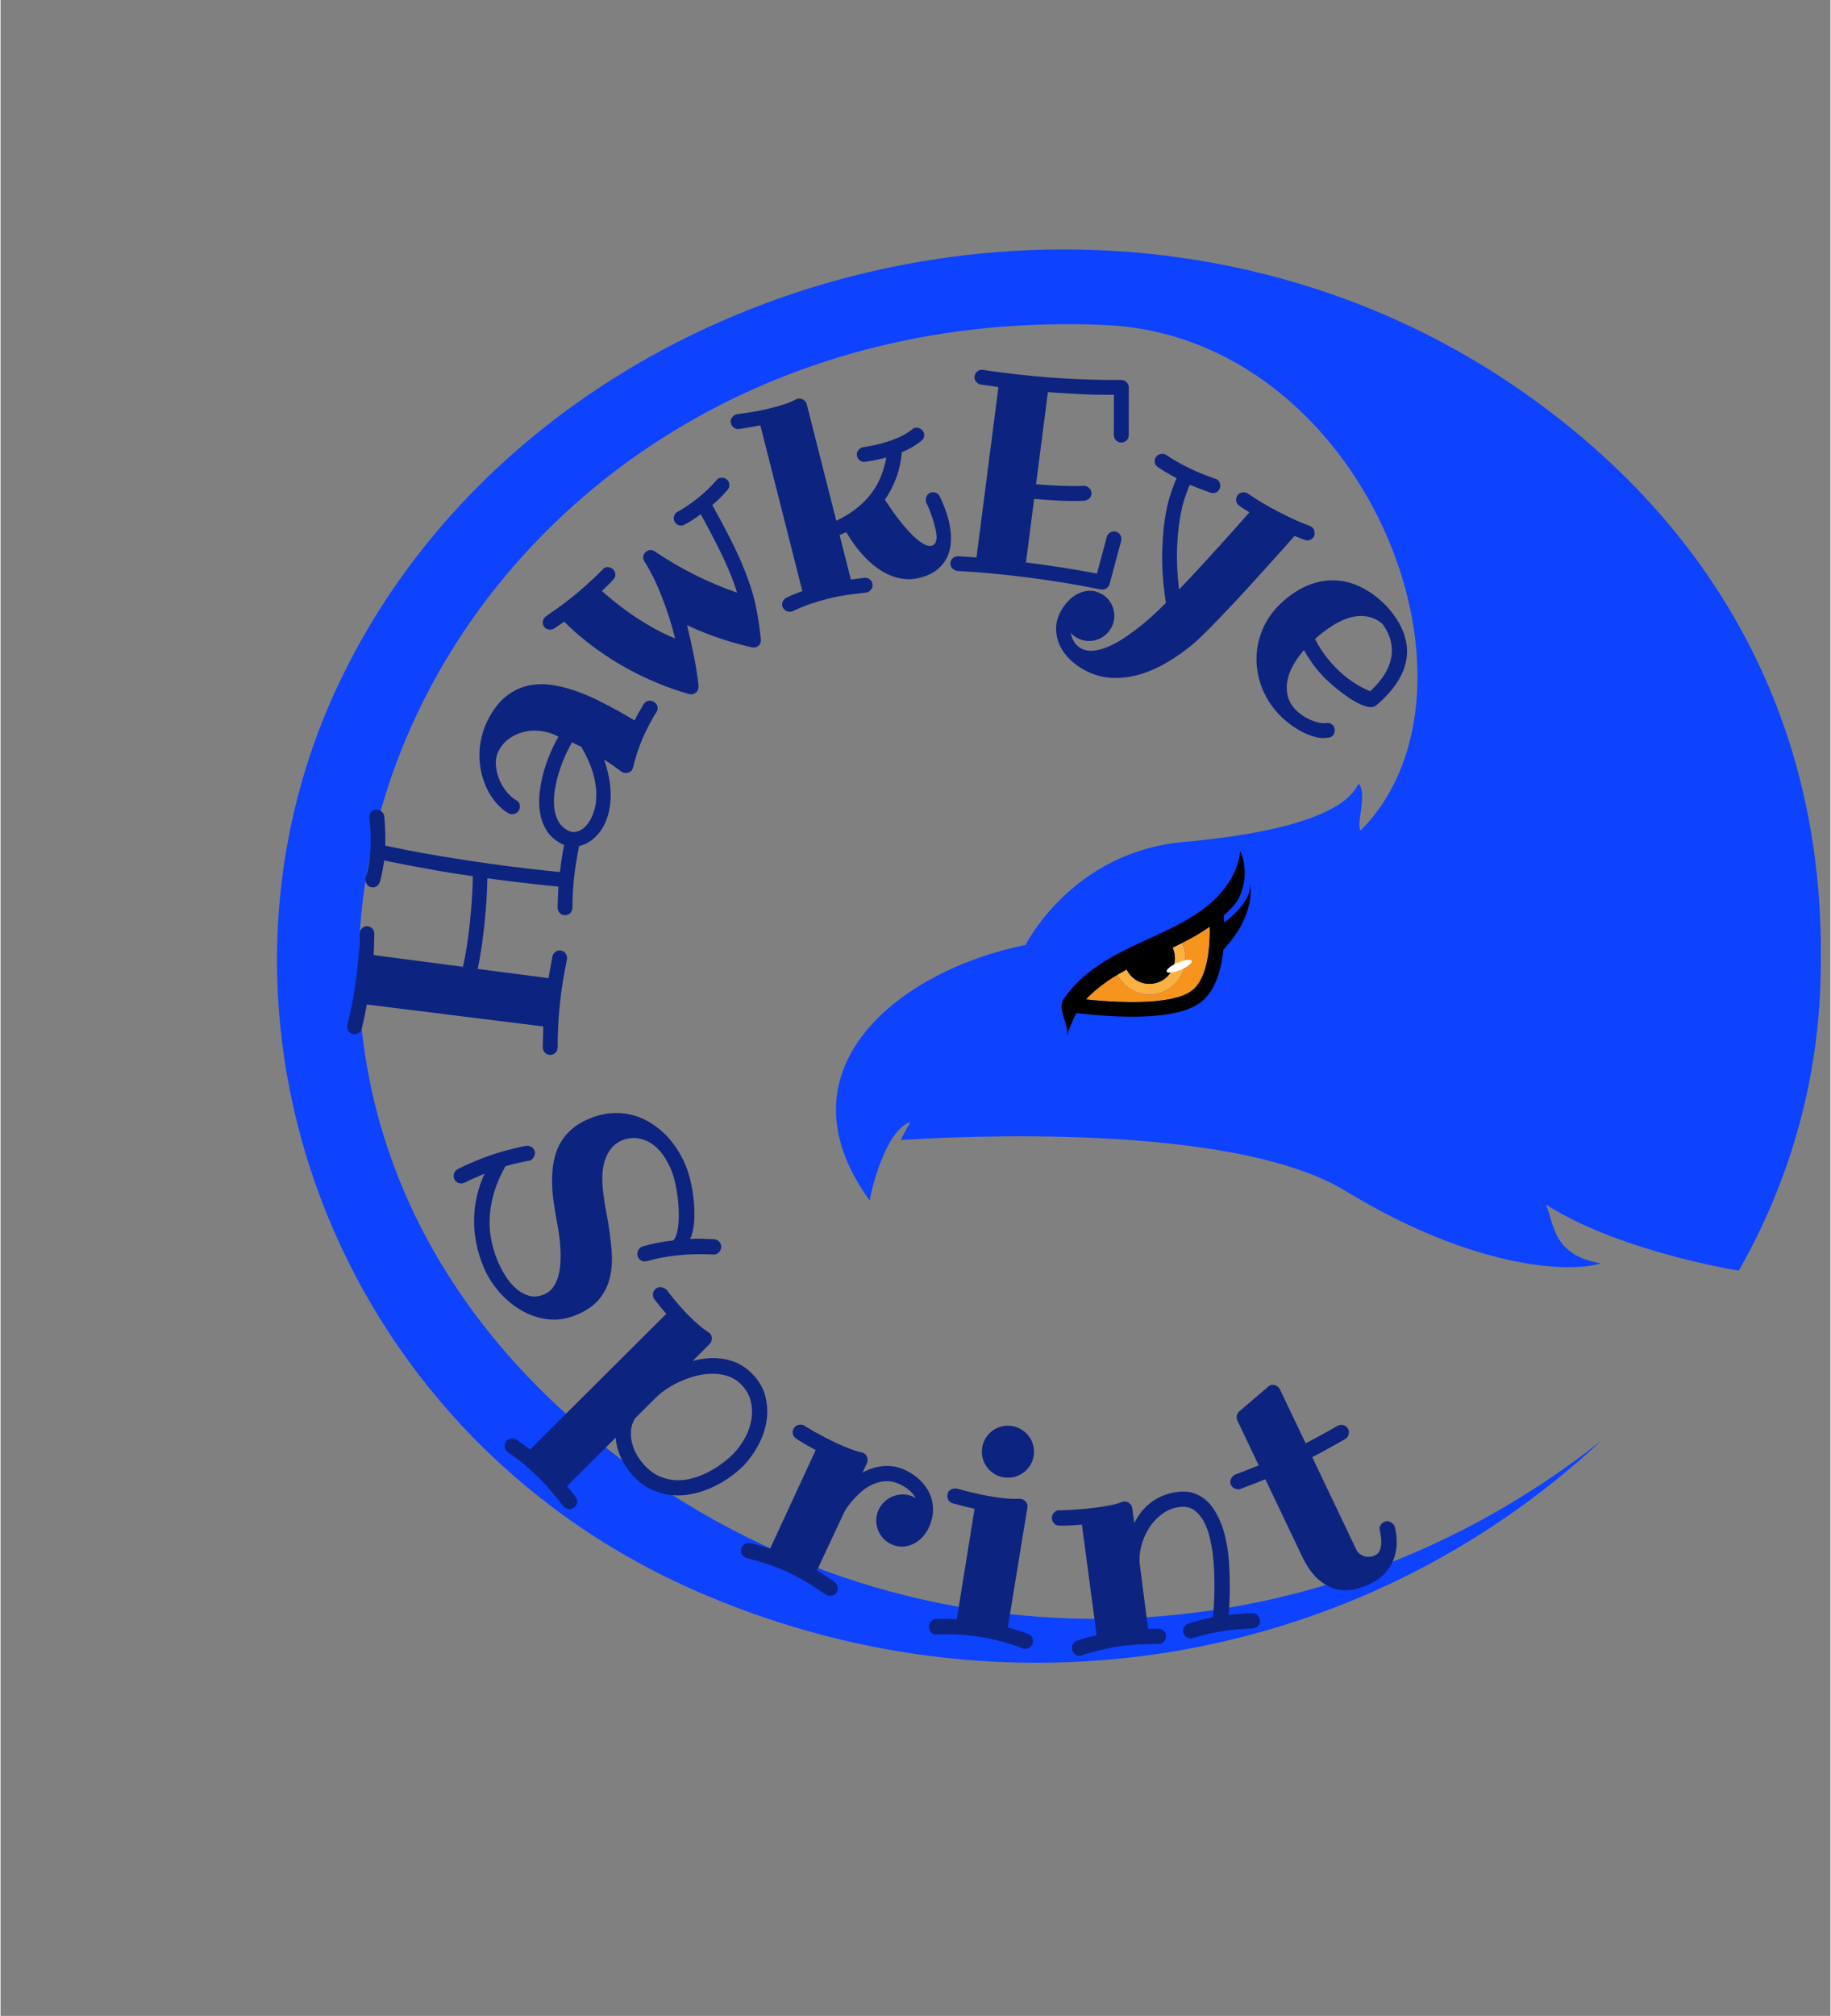 <svg xmlns="http://www.w3.org/2000/svg" xmlns:xlink="http://www.w3.org/1999/xlink" width="268" zoomAndPan="magnify" viewBox="0 0 200.88 221.25" height="295" preserveAspectRatio="xMidYMid meet" version="1.0"><rect x="0" y="0" width="200.88" height="221.25" fill="#808080" stroke="none"/><defs><g/><clipPath id="7d1376650d"><path d="M 116 93.395 L 137.941 93.395 L 137.941 113.816 L 116 113.816 Z M 116 93.395 " clip-rule="nonzero"/></clipPath></defs><path fill="#0d42ff" d="M 95.426 131.773 C 84.883 117.297 98.754 106.473 112.527 103.707 C 112.527 103.707 117.586 93.539 129.816 92.414 C 138.297 91.668 147.34 89.887 149.074 85.996 C 150.105 87.121 148.746 90.496 149.309 91.152 C 164.863 75.453 149.777 36.941 121.289 35.676 C 50.164 32.488 11.934 110.031 62.207 155.293 C 94.301 184.156 141.625 185.094 175.688 158.152 C 149.215 182.797 110.277 189.684 75.887 174.41 C 36.156 156.699 20.086 111.25 37.047 75.219 C 58.785 28.977 124.055 11.594 168.52 44.016 C 189.883 59.57 200.191 81.172 199.816 105.723 C 199.816 117.859 196.582 129.336 190.82 139.457 C 189.086 139.176 177.141 137.02 169.641 132.195 C 170.578 134.305 170.344 137.77 175.688 138.66 C 171.891 139.785 161.395 139.082 147.621 130.695 C 135.156 123.105 104.562 124.746 98.848 125.121 C 99.082 124.512 99.598 123.668 99.875 123.152 C 97.113 124.043 95.52 130.836 95.426 131.773 " fill-opacity="1" fill-rule="evenodd"/><path fill="#f7941d" d="M 120.789 108.207 C 121.363 107.758 121.977 107.352 122.613 106.977 C 122.977 107.691 123.531 108.273 124.23 108.66 C 124.934 109.047 125.727 109.211 126.523 109.129 C 126.902 109.09 127.277 108.992 127.633 108.844 C 129.641 108.004 130.598 105.664 129.766 103.633 C 129.75 103.602 129.734 103.562 129.719 103.527 L 129.703 103.492 C 130.773 102.949 131.789 102.371 132.742 101.703 C 132.75 102.133 132.746 102.582 132.727 103.043 C 132.645 105.094 132.215 107.762 130.66 108.816 C 129.953 109.297 128.824 109.633 127.297 109.82 C 126.02 109.977 124.48 110.02 122.727 109.953 C 121.395 109.906 120.137 109.797 119.148 109.691 C 119.59 109.195 120.121 108.723 120.789 108.207 Z M 120.789 108.207 " fill-opacity="1" fill-rule="nonzero"/><path fill="#fbb040" d="M 129.766 103.633 C 130.598 105.664 129.641 108.004 127.633 108.844 C 127.277 108.992 126.902 109.09 126.523 109.129 C 125.727 109.211 124.934 109.047 124.23 108.66 C 123.531 108.273 122.977 107.691 122.613 106.977 C 122.945 106.781 123.281 106.594 123.621 106.41 C 124.266 107.734 125.824 108.34 127.191 107.77 C 128.617 107.172 129.289 105.52 128.699 104.082 C 128.691 104.055 128.68 104.027 128.668 104.004 C 129.02 103.836 129.363 103.664 129.703 103.492 L 129.719 103.527 C 129.734 103.562 129.75 103.602 129.766 103.633 Z M 129.766 103.633 " fill-opacity="1" fill-rule="nonzero"/><g clip-path="url(#7d1376650d)"><path fill="#000000" d="M 116.738 109.59 C 117.488 108.508 118.449 107.512 119.59 106.625 C 121.598 105.07 123.902 104.016 126.129 102.992 L 126.422 102.859 C 128.762 101.785 130.844 100.777 132.59 99.328 C 132.641 99.285 132.691 99.242 132.742 99.199 C 133.004 98.98 133.305 98.699 133.621 98.371 C 134.684 97.254 135.891 95.547 136.086 93.398 C 136.086 93.398 137.445 96.102 135.668 99.043 C 135.25 99.551 134.785 100.031 134.277 100.488 L 134.324 101.254 C 135.449 100.398 137.344 98.684 137.164 96.992 C 137.164 96.992 137.941 100.301 134.234 104.227 C 134.133 105.262 133.953 106.184 133.691 106.984 C 133.227 108.434 132.504 109.496 131.539 110.148 C 131.258 110.34 130.934 110.512 130.566 110.664 C 128.84 111.391 126.184 111.688 122.652 111.555 C 120.836 111.488 119.184 111.316 118.102 111.188 C 117.719 111.895 117.383 112.73 117.012 113.809 C 117.453 112.527 115.883 110.812 116.738 109.59 Z M 122.727 109.953 C 124.48 110.02 126.02 109.977 127.297 109.82 C 128.824 109.633 129.953 109.297 130.66 108.816 C 132.215 107.762 132.645 105.094 132.727 103.043 C 132.746 102.582 132.75 102.133 132.742 101.703 C 131.488 102.586 130.129 103.305 128.668 104.004 C 128.68 104.027 128.691 104.055 128.699 104.082 C 129.289 105.52 128.613 107.172 127.191 107.77 C 125.824 108.34 124.266 107.734 123.621 106.41 C 122.625 106.941 121.664 107.527 120.789 108.207 C 120.121 108.723 119.59 109.195 119.148 109.691 C 120.137 109.797 121.395 109.906 122.727 109.953 Z M 122.727 109.953 " fill-opacity="1" fill-rule="nonzero"/></g><path fill="#ffffff" d="M 129.227 105.656 C 129.047 105.734 128.875 105.82 128.715 105.91 C 128.559 106.004 128.422 106.094 128.309 106.188 C 128.195 106.277 128.113 106.363 128.062 106.441 C 128.016 106.52 128 106.582 128.023 106.633 C 128.043 106.688 128.102 106.723 128.191 106.738 C 128.277 106.758 128.395 106.758 128.539 106.738 C 128.684 106.719 128.844 106.684 129.02 106.633 C 129.195 106.582 129.375 106.516 129.555 106.438 C 129.738 106.359 129.91 106.273 130.066 106.184 C 130.227 106.09 130.363 106 130.477 105.906 C 130.59 105.816 130.672 105.73 130.719 105.652 C 130.77 105.574 130.785 105.512 130.762 105.461 C 130.738 105.406 130.684 105.371 130.594 105.355 C 130.504 105.336 130.387 105.336 130.246 105.355 C 130.102 105.375 129.941 105.41 129.766 105.461 C 129.59 105.512 129.41 105.578 129.227 105.656 Z M 129.227 105.656 " fill-opacity="1" fill-rule="nonzero"/><g fill="#0d2380" fill-opacity="1"><g transform="translate(49.067, 126.674)"><g><path d="M 14.133 17.648 C 13.059 18.098 11.996 18.254 10.949 18.113 C 9.898 17.973 8.922 17.633 8.02 17.094 C 7.117 16.555 6.316 15.875 5.613 15.051 C 4.91 14.227 4.363 13.352 3.977 12.426 C 3.25 10.691 2.898 8.957 2.914 7.223 C 2.934 5.492 3.312 3.797 4.059 2.145 L 3.703 2.293 C 3.387 2.422 3.078 2.559 2.777 2.695 C 2.477 2.832 2.176 2.977 1.879 3.125 L 1.82 3.148 C 1.621 3.23 1.422 3.234 1.219 3.164 C 1.016 3.094 0.859 2.953 0.746 2.746 C 0.652 2.52 0.645 2.301 0.719 2.098 C 0.797 1.891 0.938 1.734 1.148 1.621 C 1.453 1.473 1.766 1.324 2.082 1.18 C 2.398 1.035 2.715 0.898 3.031 0.766 C 4.035 0.348 4.984 0.008 5.879 -0.25 C 6.773 -0.508 7.676 -0.73 8.582 -0.91 C 8.789 -0.941 8.98 -0.914 9.156 -0.828 C 9.328 -0.746 9.457 -0.609 9.535 -0.422 C 9.629 -0.195 9.621 0.027 9.512 0.246 C 9.398 0.469 9.254 0.613 9.078 0.688 C 9.059 0.695 9.035 0.707 9.012 0.715 C 8.988 0.727 8.957 0.727 8.918 0.719 C 8.672 0.766 8.441 0.812 8.238 0.859 C 8.031 0.902 7.828 0.945 7.633 0.988 C 7.434 1.031 7.234 1.078 7.031 1.137 C 6.828 1.191 6.605 1.254 6.355 1.324 C 5.398 3.02 4.832 4.738 4.66 6.477 C 4.492 8.215 4.777 9.973 5.516 11.746 C 5.727 12.25 5.996 12.773 6.328 13.312 C 6.656 13.852 7.039 14.316 7.477 14.707 C 7.91 15.098 8.391 15.375 8.914 15.531 C 9.438 15.688 10 15.641 10.602 15.391 C 11.023 15.215 11.363 14.938 11.621 14.566 C 11.875 14.191 12.066 13.766 12.188 13.285 C 12.312 12.805 12.383 12.293 12.402 11.746 C 12.426 11.199 12.418 10.66 12.383 10.129 C 12.344 9.602 12.293 9.105 12.219 8.645 C 12.148 8.18 12.078 7.789 12.016 7.469 C 11.871 6.707 11.746 5.941 11.641 5.176 C 11.535 4.41 11.48 3.664 11.477 2.934 C 11.473 2.207 11.531 1.504 11.656 0.828 C 11.777 0.152 11.992 -0.48 12.297 -1.066 C 12.602 -1.652 13.02 -2.184 13.547 -2.664 C 14.078 -3.148 14.746 -3.555 15.555 -3.895 C 16.344 -4.223 17.113 -4.422 17.867 -4.488 C 18.621 -4.555 19.344 -4.512 20.031 -4.359 C 20.723 -4.207 21.371 -3.961 21.984 -3.617 C 22.594 -3.277 23.16 -2.863 23.684 -2.375 C 24.207 -1.887 24.672 -1.34 25.086 -0.73 C 25.496 -0.117 25.844 0.527 26.129 1.207 C 26.301 1.621 26.453 2.074 26.586 2.57 C 26.715 3.066 26.82 3.57 26.902 4.078 C 26.984 4.59 27.039 5.102 27.074 5.613 C 27.109 6.125 27.117 6.613 27.094 7.074 C 27.074 7.535 27.023 7.957 26.945 8.336 C 26.867 8.715 26.758 9.039 26.625 9.301 C 27.059 9.281 27.496 9.277 27.934 9.285 C 28.371 9.293 28.812 9.309 29.262 9.328 C 29.434 9.352 29.582 9.406 29.707 9.5 C 29.832 9.594 29.922 9.707 29.98 9.844 C 30.074 10.074 30.074 10.293 29.973 10.508 C 29.871 10.727 29.723 10.875 29.523 10.957 C 29.418 11.004 29.289 11.02 29.148 11.012 C 27.867 10.941 26.625 10.969 25.418 11.086 C 24.211 11.199 23.031 11.418 21.879 11.738 C 21.672 11.801 21.477 11.785 21.297 11.695 C 21.113 11.602 20.98 11.461 20.898 11.262 C 20.801 11.035 20.809 10.812 20.914 10.594 C 21.02 10.379 21.156 10.234 21.324 10.164 L 21.414 10.125 C 22.508 9.809 23.625 9.59 24.77 9.469 C 24.922 9.336 25.047 9.105 25.148 8.773 C 25.246 8.441 25.312 8.059 25.352 7.621 C 25.387 7.184 25.398 6.699 25.379 6.176 C 25.363 5.648 25.32 5.121 25.25 4.598 C 25.18 4.07 25.086 3.551 24.969 3.047 C 24.848 2.539 24.707 2.09 24.543 1.695 C 24.293 1.094 23.984 0.543 23.629 0.047 C 23.27 -0.453 22.855 -0.855 22.391 -1.168 C 21.926 -1.477 21.414 -1.672 20.855 -1.75 C 20.293 -1.828 19.695 -1.738 19.062 -1.484 C 18.527 -1.215 18.113 -0.867 17.824 -0.438 C 17.531 -0.012 17.32 0.461 17.188 0.973 C 17.055 1.484 16.988 2.031 16.992 2.609 C 16.996 3.188 17.035 3.758 17.105 4.328 C 17.172 4.895 17.258 5.441 17.355 5.969 C 17.453 6.492 17.539 6.973 17.617 7.402 C 17.797 8.5 17.93 9.562 18.012 10.594 C 18.094 11.621 18.039 12.582 17.84 13.469 C 17.645 14.355 17.258 15.156 16.684 15.871 C 16.105 16.586 15.258 17.18 14.133 17.648 Z M 14.133 17.648 "/></g></g></g><g fill="#0d2380" fill-opacity="1"><g transform="translate(60.785, 152.08)"><g><path d="M 19.625 7.512 C 20.141 6.984 20.578 6.391 20.938 5.727 C 21.297 5.066 21.535 4.391 21.645 3.703 C 21.758 3.012 21.727 2.328 21.559 1.66 C 21.391 0.992 21.035 0.387 20.492 -0.16 C 20.094 -0.562 19.629 -0.852 19.105 -1.031 C 18.582 -1.211 18.027 -1.301 17.453 -1.305 C 16.875 -1.312 16.285 -1.242 15.688 -1.102 C 15.09 -0.957 14.516 -0.766 13.957 -0.52 C 13.402 -0.277 12.883 0.004 12.398 0.32 C 11.914 0.637 11.5 0.965 11.16 1.305 L 8.855 3.602 C 8.59 4.047 8.445 4.508 8.418 4.988 C 8.387 5.469 8.441 5.945 8.57 6.418 C 8.703 6.891 8.902 7.34 9.168 7.766 C 9.438 8.195 9.734 8.57 10.059 8.895 C 10.555 9.395 11.086 9.762 11.648 9.992 C 12.211 10.223 12.781 10.352 13.363 10.375 C 13.945 10.398 14.523 10.336 15.102 10.18 C 15.68 10.027 16.242 9.816 16.789 9.543 C 17.332 9.273 17.848 8.961 18.332 8.605 C 18.816 8.254 19.246 7.887 19.625 7.512 Z M 20.836 8.727 C 20.289 9.27 19.695 9.758 19.055 10.195 C 18.41 10.633 17.742 10.996 17.043 11.289 C 16.348 11.582 15.641 11.797 14.918 11.926 C 14.195 12.059 13.48 12.082 12.777 12 C 12.07 11.922 11.383 11.727 10.715 11.418 C 10.047 11.113 9.426 10.672 8.852 10.094 C 8.242 9.48 7.754 8.797 7.383 8.039 C 7.016 7.285 6.801 6.504 6.742 5.703 L 1.395 11.031 C 1.551 11.219 1.711 11.414 1.875 11.617 C 2.035 11.816 2.191 12.016 2.344 12.211 C 2.473 12.387 2.523 12.578 2.508 12.785 C 2.488 12.992 2.41 13.164 2.273 13.301 C 2.074 13.496 1.855 13.578 1.613 13.547 C 1.371 13.516 1.188 13.438 1.059 13.309 L 0.992 13.238 C 0.609 12.734 0.203 12.223 -0.223 11.715 C -0.648 11.203 -1.121 10.684 -1.641 10.164 C -2.117 9.688 -2.633 9.207 -3.191 8.73 C -3.75 8.254 -4.387 7.777 -5.105 7.301 L -5.195 7.207 C -5.367 7.035 -5.453 6.832 -5.449 6.602 C -5.445 6.371 -5.367 6.18 -5.215 6.031 C -5.07 5.887 -4.902 5.805 -4.703 5.781 C -4.508 5.758 -4.32 5.809 -4.137 5.93 C -3.594 6.293 -3.102 6.652 -2.656 7.012 L 12.301 -7.887 C 11.918 -8.316 11.609 -8.68 11.383 -8.98 C 11.152 -9.281 11.023 -9.441 11.004 -9.465 C 10.875 -9.637 10.816 -9.828 10.832 -10.043 C 10.848 -10.254 10.926 -10.426 11.062 -10.562 C 11.258 -10.758 11.48 -10.84 11.727 -10.805 C 11.969 -10.77 12.156 -10.688 12.285 -10.559 L 12.355 -10.492 C 12.359 -10.484 12.43 -10.395 12.562 -10.227 C 12.695 -10.055 12.871 -9.832 13.09 -9.559 C 13.309 -9.289 13.566 -8.984 13.863 -8.648 C 14.16 -8.309 14.48 -7.973 14.816 -7.629 C 15.148 -7.297 15.496 -6.977 15.852 -6.672 C 16.211 -6.363 16.562 -6.098 16.91 -5.867 C 16.957 -5.855 17.004 -5.82 17.059 -5.766 C 17.23 -5.594 17.312 -5.383 17.297 -5.145 C 17.281 -4.902 17.195 -4.703 17.043 -4.555 L 15.191 -2.711 C 16.441 -3.047 17.629 -3.113 18.758 -2.902 C 19.887 -2.691 20.863 -2.172 21.684 -1.348 C 22.422 -0.605 22.914 0.211 23.152 1.102 C 23.391 1.996 23.445 2.898 23.312 3.809 C 23.176 4.719 22.887 5.598 22.438 6.453 C 21.992 7.305 21.457 8.062 20.836 8.727 Z M 20.836 8.727 "/></g></g></g><g fill="#0d2380" fill-opacity="1"><g transform="translate(80.064, 170.043)"><g><path d="M 17.727 -0.559 C 17.367 -0.723 17.062 -0.949 16.809 -1.23 C 16.555 -1.512 16.367 -1.824 16.242 -2.164 C 16.117 -2.504 16.059 -2.863 16.07 -3.242 C 16.078 -3.617 16.168 -3.988 16.332 -4.348 C 16.5 -4.703 16.723 -5.012 17.004 -5.262 C 17.285 -5.516 17.598 -5.707 17.941 -5.836 C 18.285 -5.965 18.645 -6.027 19.027 -6.023 C 19.406 -6.02 19.777 -5.934 20.133 -5.766 C 20.184 -5.742 20.227 -5.719 20.266 -5.688 C 20.305 -5.656 20.348 -5.633 20.398 -5.609 C 20.234 -5.918 20.012 -6.203 19.723 -6.461 C 19.434 -6.715 19.074 -6.945 18.637 -7.148 C 18.086 -7.402 17.551 -7.512 17.039 -7.473 C 16.527 -7.434 16.047 -7.309 15.602 -7.094 C 15.156 -6.883 14.754 -6.617 14.391 -6.297 C 14.031 -5.973 13.719 -5.66 13.453 -5.352 C 13.188 -5.047 12.98 -4.773 12.828 -4.539 C 12.68 -4.301 12.594 -4.164 12.574 -4.125 L 9.559 2.32 C 9.883 2.508 10.207 2.707 10.523 2.926 C 10.84 3.145 11.164 3.363 11.496 3.59 C 11.66 3.723 11.766 3.887 11.816 4.082 C 11.867 4.277 11.852 4.465 11.766 4.648 C 11.668 4.863 11.504 5 11.273 5.066 C 11.043 5.129 10.836 5.121 10.652 5.035 L 10.508 4.969 C 9.789 4.457 9.094 4 8.422 3.598 C 7.75 3.191 7.062 2.828 6.363 2.504 C 5.668 2.18 4.949 1.895 4.215 1.652 C 3.484 1.406 2.688 1.172 1.836 0.957 L 1.691 0.887 C 1.469 0.785 1.324 0.625 1.258 0.414 C 1.191 0.199 1.203 -0.004 1.293 -0.195 C 1.379 -0.383 1.504 -0.52 1.676 -0.609 C 1.848 -0.703 2.039 -0.73 2.246 -0.691 C 2.613 -0.594 2.977 -0.496 3.344 -0.395 C 3.711 -0.297 4.066 -0.184 4.41 -0.062 L 9.422 -10.898 C 8.824 -11.211 8.328 -11.488 7.934 -11.73 C 7.539 -11.969 7.324 -12.113 7.285 -12.152 C 7.098 -12.262 6.977 -12.414 6.922 -12.613 C 6.867 -12.809 6.883 -13.004 6.973 -13.199 C 7.086 -13.441 7.258 -13.59 7.488 -13.648 C 7.723 -13.707 7.926 -13.695 8.102 -13.613 L 8.203 -13.566 C 8.207 -13.551 8.312 -13.484 8.512 -13.359 C 8.715 -13.238 8.98 -13.082 9.305 -12.895 C 9.633 -12.711 10.012 -12.504 10.441 -12.281 C 10.875 -12.059 11.32 -11.84 11.773 -11.629 C 12.238 -11.414 12.703 -11.219 13.164 -11.043 C 13.621 -10.863 14.059 -10.727 14.473 -10.629 C 14.5 -10.641 14.555 -10.625 14.633 -10.59 C 14.855 -10.488 15 -10.32 15.074 -10.094 C 15.145 -9.867 15.137 -9.656 15.047 -9.465 L 14.562 -8.414 C 15.246 -8.805 15.996 -9.043 16.809 -9.133 C 17.621 -9.223 18.465 -9.066 19.336 -8.66 C 19.988 -8.336 20.535 -7.945 20.984 -7.484 C 21.43 -7.023 21.766 -6.523 21.988 -5.977 C 22.215 -5.43 22.316 -4.852 22.301 -4.242 C 22.281 -3.633 22.129 -3.012 21.836 -2.383 C 21.652 -1.984 21.414 -1.633 21.117 -1.32 C 20.82 -1.012 20.488 -0.766 20.125 -0.59 C 19.758 -0.41 19.367 -0.312 18.957 -0.297 C 18.543 -0.281 18.133 -0.371 17.727 -0.559 Z M 17.727 -0.559 "/></g></g></g><g fill="#0d2380" fill-opacity="1"><g transform="translate(100.944, 178.718)"><g><path d="M 11.41 2.246 C 11.387 2.242 11.363 2.23 11.34 2.219 C 11.316 2.203 11.289 2.191 11.254 2.188 C 10.43 1.879 9.637 1.625 8.879 1.422 C 8.121 1.219 7.363 1.055 6.602 0.934 C 5.832 0.809 5.062 0.727 4.289 0.684 C 3.516 0.641 2.695 0.633 1.824 0.668 C 1.793 0.664 1.766 0.664 1.742 0.672 C 1.719 0.676 1.691 0.68 1.66 0.672 C 1.418 0.633 1.234 0.512 1.109 0.309 C 0.988 0.105 0.941 -0.102 0.977 -0.312 C 1.008 -0.504 1.094 -0.668 1.242 -0.805 C 1.391 -0.945 1.559 -1.016 1.754 -1.016 C 2.137 -1.039 2.52 -1.047 2.902 -1.035 C 3.285 -1.02 3.66 -1.012 4.027 -1.008 L 5.98 -13.129 C 5.32 -13.266 4.77 -13.398 4.324 -13.527 C 3.879 -13.652 3.629 -13.719 3.574 -13.727 C 3.371 -13.793 3.215 -13.914 3.105 -14.094 C 3 -14.273 2.965 -14.469 3 -14.68 C 3.043 -14.945 3.168 -15.129 3.379 -15.234 C 3.594 -15.344 3.789 -15.383 3.969 -15.352 L 4.062 -15.336 C 4.074 -15.336 4.191 -15.301 4.422 -15.238 C 4.648 -15.176 4.945 -15.098 5.316 -15.004 C 5.684 -14.914 6.105 -14.816 6.574 -14.711 C 7.047 -14.609 7.535 -14.52 8.043 -14.438 C 8.547 -14.355 9.047 -14.293 9.539 -14.25 C 10.027 -14.211 10.48 -14.203 10.898 -14.234 L 11.074 -14.207 C 11.316 -14.168 11.504 -14.055 11.633 -13.863 C 11.766 -13.676 11.816 -13.477 11.781 -13.266 L 9.629 -0.105 C 9.988 0.008 10.352 0.117 10.719 0.227 C 11.086 0.332 11.457 0.461 11.836 0.609 C 12.031 0.672 12.18 0.793 12.281 0.973 C 12.379 1.152 12.414 1.336 12.387 1.523 C 12.348 1.77 12.223 1.957 12.02 2.09 C 11.812 2.227 11.609 2.277 11.41 2.246 Z M 12.469 -18.934 C 12.406 -18.543 12.273 -18.188 12.07 -17.871 C 11.867 -17.551 11.613 -17.285 11.316 -17.074 C 11.016 -16.863 10.684 -16.711 10.316 -16.617 C 9.949 -16.527 9.57 -16.512 9.18 -16.574 C 8.789 -16.637 8.438 -16.77 8.117 -16.973 C 7.797 -17.176 7.531 -17.426 7.32 -17.719 C 7.109 -18.012 6.953 -18.344 6.863 -18.711 C 6.77 -19.074 6.754 -19.453 6.816 -19.844 C 6.883 -20.234 7.016 -20.59 7.219 -20.91 C 7.422 -21.227 7.668 -21.492 7.961 -21.707 C 8.258 -21.918 8.586 -22.07 8.953 -22.164 C 9.32 -22.254 9.699 -22.27 10.09 -22.207 C 10.48 -22.145 10.832 -22.012 11.152 -21.809 C 11.473 -21.605 11.742 -21.355 11.957 -21.062 C 12.176 -20.766 12.332 -20.438 12.422 -20.07 C 12.516 -19.703 12.531 -19.324 12.469 -18.934 Z M 12.469 -18.934 "/></g></g></g><g fill="#0d2380" fill-opacity="1"><g transform="translate(116.952, 181.442)"><g><path d="M 21.32 -3.578 C 21.328 -3.363 21.254 -3.172 21.105 -3.008 C 20.953 -2.844 20.773 -2.746 20.562 -2.715 L 20.5 -2.707 C 19.984 -2.691 19.488 -2.668 19.012 -2.633 C 18.539 -2.594 18.074 -2.547 17.617 -2.484 C 16.949 -2.395 16.316 -2.281 15.715 -2.141 C 15.113 -2 14.527 -1.844 13.957 -1.672 C 13.938 -1.668 13.914 -1.66 13.891 -1.648 C 13.863 -1.633 13.84 -1.625 13.82 -1.621 C 13.598 -1.59 13.391 -1.652 13.195 -1.805 C 13.004 -1.957 12.895 -2.141 12.863 -2.352 C 12.84 -2.543 12.883 -2.727 12.992 -2.902 C 13.105 -3.078 13.254 -3.195 13.441 -3.254 C 13.875 -3.398 14.312 -3.523 14.754 -3.629 C 15.199 -3.738 15.656 -3.844 16.129 -3.953 C 16.18 -4.293 16.219 -4.75 16.25 -5.324 C 16.281 -5.902 16.301 -6.52 16.305 -7.176 C 16.309 -7.836 16.293 -8.496 16.266 -9.16 C 16.234 -9.824 16.184 -10.418 16.117 -10.934 C 16.043 -11.477 15.938 -12.059 15.793 -12.688 C 15.648 -13.316 15.438 -13.895 15.156 -14.422 C 14.875 -14.949 14.516 -15.375 14.082 -15.691 C 13.645 -16.012 13.105 -16.129 12.457 -16.043 C 11.727 -15.945 11.074 -15.672 10.496 -15.23 C 9.918 -14.785 9.441 -14.258 9.066 -13.641 C 8.691 -13.023 8.418 -12.363 8.25 -11.664 C 8.078 -10.961 8.035 -10.301 8.117 -9.688 L 8.121 -9.656 L 9.023 -2.66 C 9.215 -2.668 9.406 -2.672 9.586 -2.68 C 9.77 -2.688 9.953 -2.688 10.137 -2.68 C 10.352 -2.688 10.539 -2.625 10.703 -2.492 C 10.867 -2.355 10.965 -2.184 10.992 -1.973 C 11.023 -1.738 10.961 -1.523 10.809 -1.332 C 10.656 -1.141 10.477 -1.027 10.266 -1 C 10.223 -0.996 10.188 -1.008 10.164 -1.035 C 9.52 -1.016 8.859 -0.992 8.191 -0.965 C 7.52 -0.941 6.82 -0.879 6.09 -0.781 C 5.434 -0.695 4.746 -0.566 4.031 -0.402 C 3.312 -0.234 2.551 -0.023 1.746 0.234 C 1.707 0.262 1.656 0.281 1.59 0.289 C 1.348 0.32 1.141 0.258 0.969 0.098 C 0.793 -0.062 0.695 -0.25 0.668 -0.461 C 0.641 -0.652 0.676 -0.836 0.77 -1.008 C 0.867 -1.184 1.012 -1.301 1.211 -1.359 C 1.59 -1.496 1.957 -1.613 2.309 -1.707 C 2.664 -1.805 3.02 -1.891 3.375 -1.973 L 1.754 -14.109 C 1.082 -14.051 0.516 -14.016 0.059 -14.004 C -0.395 -13.992 -0.652 -13.992 -0.707 -14.008 C -0.922 -14 -1.105 -14.066 -1.262 -14.207 C -1.414 -14.348 -1.504 -14.523 -1.535 -14.738 C -1.566 -14.992 -1.504 -15.207 -1.344 -15.383 C -1.188 -15.562 -1.004 -15.664 -0.805 -15.691 C -0.762 -15.695 -0.73 -15.691 -0.703 -15.672 C -0.695 -15.676 -0.57 -15.68 -0.336 -15.691 C -0.098 -15.699 0.207 -15.715 0.59 -15.73 C 0.969 -15.75 1.398 -15.781 1.879 -15.824 C 2.359 -15.867 2.852 -15.922 3.359 -15.988 C 3.867 -16.059 4.363 -16.137 4.848 -16.23 C 5.332 -16.32 5.77 -16.441 6.16 -16.59 C 6.18 -16.594 6.203 -16.602 6.227 -16.617 C 6.254 -16.629 6.281 -16.641 6.312 -16.645 C 6.559 -16.676 6.773 -16.617 6.961 -16.461 C 7.148 -16.309 7.254 -16.129 7.285 -15.914 L 7.504 -14.281 C 7.996 -15.262 8.641 -16.039 9.43 -16.613 C 10.223 -17.191 11.156 -17.551 12.238 -17.695 C 12.871 -17.777 13.441 -17.746 13.941 -17.59 C 14.441 -17.438 14.887 -17.195 15.281 -16.871 C 15.676 -16.547 16.012 -16.16 16.293 -15.707 C 16.578 -15.254 16.82 -14.77 17.023 -14.258 C 17.227 -13.746 17.387 -13.223 17.508 -12.684 C 17.629 -12.145 17.719 -11.637 17.785 -11.16 C 17.855 -10.629 17.906 -10.047 17.938 -9.41 C 17.969 -8.77 17.984 -8.133 17.988 -7.5 C 17.996 -6.863 17.984 -6.258 17.957 -5.684 C 17.934 -5.109 17.898 -4.621 17.855 -4.215 C 18.262 -4.246 18.68 -4.281 19.109 -4.316 C 19.543 -4.355 19.984 -4.375 20.438 -4.383 C 20.684 -4.395 20.883 -4.316 21.043 -4.148 C 21.199 -3.98 21.293 -3.789 21.32 -3.578 Z M 21.32 -3.578 "/></g></g></g><g fill="#0d2380" fill-opacity="1"><g transform="translate(141.871, 177.008)"><g><path d="M 6.066 -20.168 C 6.156 -19.977 6.172 -19.773 6.113 -19.562 C 6.055 -19.348 5.934 -19.188 5.75 -19.078 C 5.148 -18.73 4.547 -18.391 3.945 -18.059 C 3.348 -17.723 2.738 -17.398 2.121 -17.082 L 6.949 -6.953 C 7.039 -6.758 7.168 -6.602 7.328 -6.477 C 7.488 -6.352 7.66 -6.262 7.844 -6.207 C 8.031 -6.152 8.223 -6.133 8.418 -6.145 C 8.613 -6.152 8.801 -6.199 8.973 -6.285 C 9.234 -6.406 9.414 -6.578 9.516 -6.801 C 9.617 -7.02 9.68 -7.262 9.695 -7.523 C 9.711 -7.785 9.703 -8.051 9.664 -8.316 C 9.625 -8.582 9.586 -8.82 9.547 -9.027 C 9.492 -9.215 9.512 -9.398 9.605 -9.578 C 9.695 -9.758 9.828 -9.887 10.004 -9.969 C 10.223 -10.078 10.445 -10.078 10.664 -9.977 C 10.887 -9.875 11.039 -9.734 11.121 -9.562 L 11.195 -9.402 C 11.527 -7.988 11.449 -6.734 10.965 -5.645 C 10.477 -4.555 9.633 -3.723 8.426 -3.145 C 7.875 -2.883 7.277 -2.688 6.629 -2.555 C 5.98 -2.426 5.328 -2.445 4.672 -2.617 C 4.016 -2.789 3.371 -3.156 2.742 -3.711 C 2.109 -4.27 1.523 -5.105 0.992 -6.227 L -3.027 -14.66 C -3.477 -14.484 -3.926 -14.305 -4.379 -14.125 C -4.832 -13.945 -5.289 -13.766 -5.75 -13.594 C -5.957 -13.531 -6.16 -13.539 -6.359 -13.625 C -6.559 -13.707 -6.707 -13.844 -6.797 -14.035 C -6.902 -14.258 -6.902 -14.477 -6.801 -14.691 C -6.695 -14.906 -6.555 -15.059 -6.383 -15.141 L -6.324 -15.168 C -5.887 -15.34 -5.457 -15.512 -5.031 -15.676 C -4.609 -15.844 -4.184 -16.012 -3.754 -16.18 L -6.098 -21.102 C -6.176 -21.262 -6.195 -21.441 -6.156 -21.633 C -6.117 -21.82 -6.027 -21.98 -5.887 -22.105 L -2.73 -24.801 C -2.711 -24.832 -2.684 -24.863 -2.645 -24.883 C -2.609 -24.906 -2.578 -24.926 -2.547 -24.941 C -2.328 -25.047 -2.105 -25.051 -1.891 -24.953 C -1.672 -24.855 -1.516 -24.711 -1.422 -24.516 L 1.398 -18.602 C 1.977 -18.898 2.559 -19.211 3.145 -19.531 C 3.734 -19.852 4.32 -20.184 4.902 -20.52 L 4.961 -20.547 C 5.172 -20.648 5.387 -20.66 5.602 -20.578 C 5.82 -20.496 5.973 -20.359 6.066 -20.168 Z M 6.066 -20.168 "/></g></g></g><g fill="#0d2380" fill-opacity="1"><g transform="translate(60.516, 117.049)"><g><path d="M -19.312 -28.219 C -19.023 -28.188 -18.809 -28.102 -18.66 -27.961 C -18.516 -27.82 -18.426 -27.664 -18.395 -27.484 C -18.34 -26.906 -18.305 -26.355 -18.289 -25.824 C -18.273 -25.293 -18.273 -24.766 -18.285 -24.238 C -17.832 -24.137 -17.078 -23.98 -16.027 -23.773 C -14.977 -23.562 -13.684 -23.328 -12.152 -23.074 C -10.617 -22.816 -8.875 -22.551 -6.926 -22.27 C -4.973 -21.992 -2.871 -21.734 -0.617 -21.496 L 0.891 -21.336 C 0.945 -21.848 1.012 -22.352 1.09 -22.852 C 1.168 -23.352 1.262 -23.871 1.371 -24.41 C 1.449 -24.641 1.574 -24.809 1.746 -24.914 C 1.918 -25.02 2.117 -25.062 2.34 -25.039 C 2.555 -24.996 2.719 -24.887 2.836 -24.715 C 2.953 -24.539 3 -24.352 2.977 -24.145 L 2.973 -24.086 C 2.859 -23.504 2.754 -22.938 2.664 -22.375 C 2.574 -21.816 2.5 -21.258 2.441 -20.703 C 2.383 -20.148 2.34 -19.602 2.312 -19.055 C 2.285 -18.508 2.27 -17.969 2.266 -17.441 L 2.254 -17.332 C 2.23 -17.098 2.129 -16.91 1.949 -16.773 C 1.766 -16.641 1.574 -16.582 1.371 -16.602 C 1.164 -16.625 0.992 -16.715 0.852 -16.867 C 0.715 -17.023 0.641 -17.203 0.633 -17.414 C 0.641 -17.805 0.656 -18.191 0.668 -18.574 C 0.684 -18.957 0.699 -19.344 0.723 -19.734 L -0.785 -19.895 C -3.031 -20.133 -5.129 -20.387 -7.082 -20.656 C -7.086 -19.805 -7.121 -18.961 -7.18 -18.113 C -7.238 -17.27 -7.309 -16.43 -7.398 -15.59 C -7.488 -14.738 -7.594 -13.906 -7.711 -13.094 C -7.828 -12.281 -7.969 -11.484 -8.133 -10.707 L -0.371 -9.695 C -0.301 -10.082 -0.227 -10.477 -0.152 -10.879 C -0.082 -11.281 -0.008 -11.684 0.066 -12.09 C 0.121 -12.293 0.23 -12.457 0.398 -12.578 C 0.566 -12.699 0.754 -12.75 0.961 -12.727 C 1.195 -12.703 1.379 -12.594 1.508 -12.406 C 1.637 -12.215 1.691 -12.023 1.672 -11.828 L 1.668 -11.766 C 1.496 -10.957 1.348 -10.145 1.215 -9.336 C 1.082 -8.523 0.973 -7.707 0.887 -6.887 C 0.801 -6.078 0.738 -5.273 0.699 -4.473 C 0.66 -3.676 0.641 -2.871 0.637 -2.062 L 0.633 -2 C 0.605 -1.766 0.504 -1.578 0.324 -1.441 C 0.145 -1.305 -0.051 -1.25 -0.254 -1.27 C -0.461 -1.293 -0.633 -1.383 -0.77 -1.535 C -0.91 -1.691 -0.984 -1.871 -0.992 -2.082 C -0.984 -2.461 -0.973 -2.848 -0.965 -3.234 C -0.953 -3.625 -0.945 -4.008 -0.934 -4.391 L -20.305 -6.801 C -20.461 -5.926 -20.645 -5.043 -20.863 -4.152 C -20.918 -3.953 -21.027 -3.797 -21.195 -3.684 C -21.363 -3.57 -21.539 -3.523 -21.723 -3.543 C -21.988 -3.574 -22.184 -3.688 -22.309 -3.887 C -22.434 -4.086 -22.484 -4.273 -22.465 -4.449 L -22.457 -4.539 C -22.176 -5.609 -21.949 -6.668 -21.77 -7.719 C -21.59 -8.766 -21.445 -9.812 -21.336 -10.859 C -21.27 -11.496 -21.215 -12.121 -21.168 -12.738 C -21.125 -13.355 -21.098 -13.977 -21.098 -14.598 L -21.09 -14.66 C -21.066 -14.863 -20.98 -15.039 -20.824 -15.184 C -20.668 -15.328 -20.488 -15.398 -20.281 -15.398 C -20.023 -15.371 -19.828 -15.273 -19.688 -15.109 C -19.551 -14.945 -19.48 -14.758 -19.484 -14.551 C -19.492 -14.168 -19.504 -13.785 -19.512 -13.402 C -19.52 -13.02 -19.535 -12.629 -19.559 -12.227 L -9.758 -10.938 C -9.586 -11.688 -9.438 -12.473 -9.316 -13.289 C -9.191 -14.105 -9.086 -14.926 -9 -15.758 C -8.906 -16.617 -8.832 -17.473 -8.773 -18.324 C -8.715 -19.172 -8.68 -20.027 -8.672 -20.887 C -9.879 -21.055 -10.996 -21.227 -12.023 -21.402 C -13.051 -21.582 -13.98 -21.746 -14.809 -21.902 C -15.637 -22.055 -16.355 -22.195 -16.957 -22.316 C -17.562 -22.438 -18.043 -22.535 -18.395 -22.617 C -18.461 -22.207 -18.527 -21.809 -18.602 -21.418 C -18.672 -21.023 -18.766 -20.637 -18.879 -20.258 C -18.93 -20.066 -19.039 -19.914 -19.199 -19.801 C -19.363 -19.688 -19.539 -19.641 -19.734 -19.664 C -19.992 -19.691 -20.184 -19.801 -20.305 -19.996 C -20.43 -20.191 -20.484 -20.375 -20.465 -20.547 L -20.453 -20.672 C -20.328 -21.074 -20.227 -21.477 -20.152 -21.883 C -20.078 -22.289 -20.02 -22.711 -19.973 -23.141 C -19.906 -23.785 -19.875 -24.453 -19.887 -25.145 C -19.895 -25.836 -19.949 -26.559 -20.043 -27.316 L -20.023 -27.5 C -20.004 -27.695 -19.926 -27.855 -19.797 -27.98 C -19.664 -28.105 -19.5 -28.188 -19.312 -28.219 Z M -19.312 -28.219 "/></g></g></g><g fill="#0d2380" fill-opacity="1"><g transform="translate(62.735, 94.858)"><g><path d="M 1.012 -12.898 C 0.852 -12.969 0.684 -13.043 0.52 -13.125 C 0.352 -13.203 0.184 -13.293 0.012 -13.391 L -0.27 -12.891 C -0.469 -12.531 -0.68 -12.09 -0.898 -11.57 C -1.121 -11.047 -1.316 -10.496 -1.492 -9.906 C -1.668 -9.32 -1.801 -8.715 -1.895 -8.094 C -1.988 -7.473 -2.012 -6.883 -1.965 -6.324 C -1.914 -5.766 -1.777 -5.262 -1.547 -4.809 C -1.316 -4.352 -0.961 -3.992 -0.484 -3.727 C -0.234 -3.586 0.016 -3.527 0.266 -3.547 C 0.512 -3.566 0.746 -3.637 0.961 -3.762 C 1.176 -3.883 1.371 -4.039 1.547 -4.238 C 1.723 -4.434 1.867 -4.637 1.984 -4.844 C 2.34 -5.484 2.555 -6.156 2.629 -6.867 C 2.699 -7.578 2.672 -8.285 2.543 -8.996 C 2.414 -9.707 2.211 -10.395 1.934 -11.059 C 1.652 -11.719 1.348 -12.336 1.012 -12.898 Z M 9.301 -16.754 L 9.27 -16.699 C 9.164 -16.555 9.07 -16.402 8.977 -16.242 C 8.887 -16.078 8.801 -15.922 8.715 -15.77 C 8.242 -14.922 7.84 -14.082 7.512 -13.242 C 7.188 -12.402 6.914 -11.531 6.703 -10.621 C 6.688 -10.594 6.676 -10.566 6.672 -10.531 C 6.664 -10.5 6.648 -10.461 6.625 -10.418 C 6.508 -10.211 6.336 -10.086 6.105 -10.043 C 5.875 -10 5.68 -10.023 5.516 -10.117 L 5.406 -10.176 C 5.391 -10.188 5.219 -10.309 4.898 -10.551 C 4.578 -10.789 4.121 -11.102 3.523 -11.496 C 3.738 -10.867 3.91 -10.23 4.043 -9.586 C 4.172 -8.941 4.238 -8.301 4.242 -7.664 C 4.246 -7.031 4.188 -6.41 4.055 -5.812 C 3.926 -5.211 3.707 -4.637 3.402 -4.086 C 3.16 -3.656 2.859 -3.273 2.504 -2.941 C 2.148 -2.609 1.762 -2.355 1.344 -2.18 C 0.926 -2.008 0.496 -1.922 0.043 -1.934 C -0.406 -1.941 -0.844 -2.066 -1.277 -2.309 C -1.953 -2.688 -2.465 -3.164 -2.812 -3.746 C -3.164 -4.324 -3.395 -4.957 -3.512 -5.648 C -3.625 -6.34 -3.645 -7.062 -3.559 -7.812 C -3.477 -8.562 -3.336 -9.297 -3.145 -10.016 C -2.949 -10.734 -2.719 -11.406 -2.453 -12.039 C -2.188 -12.672 -1.93 -13.215 -1.672 -13.676 L -1.488 -14 C -2.039 -14.305 -2.629 -14.508 -3.258 -14.605 C -3.887 -14.707 -4.504 -14.695 -5.102 -14.574 C -5.699 -14.453 -6.258 -14.227 -6.77 -13.887 C -7.285 -13.547 -7.703 -13.09 -8.023 -12.516 C -8.262 -12.094 -8.375 -11.613 -8.363 -11.074 C -8.352 -10.535 -8.246 -10.004 -8.055 -9.484 C -7.863 -8.965 -7.59 -8.477 -7.238 -8.027 C -6.891 -7.578 -6.496 -7.23 -6.066 -6.988 C -5.887 -6.891 -5.777 -6.73 -5.738 -6.516 C -5.699 -6.297 -5.73 -6.102 -5.832 -5.918 C -5.941 -5.723 -6.113 -5.594 -6.34 -5.531 C -6.57 -5.469 -6.773 -5.492 -6.953 -5.59 C -7.387 -5.832 -7.797 -6.16 -8.184 -6.578 C -8.57 -6.996 -8.91 -7.477 -9.199 -8.023 C -9.488 -8.57 -9.723 -9.168 -9.891 -9.812 C -10.062 -10.457 -10.152 -11.133 -10.164 -11.844 C -10.176 -12.551 -10.094 -13.277 -9.914 -14.016 C -9.738 -14.754 -9.449 -15.484 -9.047 -16.203 C -8.48 -17.211 -7.844 -17.984 -7.129 -18.523 C -6.41 -19.062 -5.648 -19.422 -4.84 -19.602 C -4.031 -19.781 -3.195 -19.812 -2.328 -19.695 C -1.461 -19.574 -0.59 -19.367 0.281 -19.066 C 1.152 -18.77 2.012 -18.41 2.852 -17.992 C 3.695 -17.574 4.488 -17.156 5.234 -16.738 C 5.613 -16.527 5.934 -16.344 6.199 -16.184 C 6.465 -16.023 6.688 -15.895 6.867 -15.793 C 6.941 -15.926 7.016 -16.066 7.082 -16.211 C 7.152 -16.355 7.223 -16.496 7.301 -16.629 C 7.387 -16.785 7.48 -16.941 7.582 -17.102 C 7.684 -17.262 7.781 -17.426 7.871 -17.586 C 8 -17.773 8.164 -17.891 8.367 -17.938 C 8.57 -17.984 8.77 -17.953 8.969 -17.84 C 9.156 -17.734 9.289 -17.578 9.359 -17.367 C 9.43 -17.156 9.41 -16.949 9.301 -16.754 Z M 9.301 -16.754 "/></g></g></g><g fill="#0d2380" fill-opacity="1"><g transform="translate(69.098, 80.647)"><g><path d="M 10.742 -27.914 C 10.859 -27.77 10.91 -27.594 10.906 -27.395 C 10.898 -27.191 10.832 -27.023 10.707 -26.883 C 10.211 -26.297 9.652 -25.742 9.031 -25.215 C 9.762 -23.914 10.391 -22.746 10.914 -21.711 C 11.441 -20.672 11.887 -19.727 12.254 -18.867 C 12.617 -18.008 12.922 -17.215 13.16 -16.492 C 13.402 -15.77 13.598 -15.078 13.75 -14.418 C 13.898 -13.758 14.023 -13.109 14.113 -12.473 C 14.207 -11.84 14.293 -11.172 14.367 -10.473 C 14.375 -10.332 14.355 -10.199 14.316 -10.078 C 14.273 -9.953 14.199 -9.848 14.086 -9.758 C 13.969 -9.668 13.852 -9.613 13.73 -9.598 C 13.605 -9.578 13.484 -9.582 13.359 -9.602 C 11.754 -9.98 10.355 -10.387 9.164 -10.828 C 7.973 -11.27 7.004 -11.672 6.262 -12.031 C 6.539 -10.898 6.785 -9.785 7.012 -8.688 C 7.234 -7.594 7.406 -6.477 7.527 -5.34 C 7.531 -5.199 7.508 -5.066 7.457 -4.938 C 7.406 -4.812 7.332 -4.711 7.234 -4.637 C 6.996 -4.449 6.746 -4.398 6.477 -4.473 C 5.227 -4.828 4.055 -5.238 2.957 -5.703 C 1.859 -6.164 0.84 -6.648 -0.094 -7.16 C -1.031 -7.668 -1.883 -8.18 -2.648 -8.695 C -3.41 -9.211 -4.094 -9.703 -4.695 -10.176 C -5.293 -10.648 -5.805 -11.078 -6.223 -11.461 C -6.645 -11.848 -6.973 -12.168 -7.215 -12.422 C -7.414 -12.293 -7.605 -12.164 -7.785 -12.035 C -7.965 -11.906 -8.152 -11.781 -8.344 -11.656 C -8.523 -11.555 -8.719 -11.52 -8.922 -11.555 C -9.129 -11.59 -9.293 -11.691 -9.422 -11.852 C -9.566 -12.039 -9.613 -12.242 -9.562 -12.469 C -9.508 -12.695 -9.41 -12.863 -9.262 -12.977 L -9.215 -13.016 C -8.812 -13.293 -8.406 -13.574 -7.988 -13.871 C -7.57 -14.164 -7.148 -14.48 -6.719 -14.82 C -6.043 -15.348 -5.387 -15.898 -4.75 -16.473 C -4.113 -17.043 -3.531 -17.598 -3.004 -18.129 C -2.988 -18.141 -2.977 -18.156 -2.969 -18.172 C -2.965 -18.191 -2.945 -18.211 -2.914 -18.238 C -2.727 -18.383 -2.523 -18.434 -2.305 -18.391 C -2.086 -18.344 -1.914 -18.242 -1.785 -18.078 C -1.66 -17.918 -1.602 -17.738 -1.609 -17.543 C -1.617 -17.344 -1.699 -17.172 -1.848 -17.031 C -2.027 -16.824 -2.223 -16.617 -2.441 -16.406 C -2.656 -16.199 -2.871 -15.988 -3.086 -15.781 C -2.781 -15.508 -2.371 -15.16 -1.855 -14.734 C -1.336 -14.309 -0.73 -13.852 -0.043 -13.363 C 0.648 -12.879 1.414 -12.391 2.258 -11.898 C 3.105 -11.406 4 -10.965 4.953 -10.57 C 4.75 -11.395 4.52 -12.207 4.262 -13.008 C 4 -13.805 3.727 -14.566 3.441 -15.293 C 3.152 -16.016 2.852 -16.695 2.535 -17.332 C 2.219 -17.969 1.898 -18.535 1.578 -19.031 C 1.445 -19.23 1.41 -19.43 1.461 -19.629 C 1.516 -19.828 1.617 -19.988 1.773 -20.105 C 1.91 -20.215 2.066 -20.273 2.238 -20.277 C 2.414 -20.281 2.574 -20.23 2.723 -20.125 C 4.137 -19.176 5.586 -18.328 7.07 -17.582 C 8.555 -16.832 10.117 -16.172 11.758 -15.602 C 11.602 -16.117 11.406 -16.672 11.18 -17.266 C 10.949 -17.859 10.672 -18.504 10.348 -19.199 C 10.023 -19.898 9.648 -20.66 9.219 -21.488 C 8.793 -22.32 8.305 -23.23 7.766 -24.219 C 7.215 -23.789 6.629 -23.406 6.008 -23.078 C 5.84 -22.973 5.66 -22.938 5.461 -22.973 C 5.262 -23.008 5.102 -23.105 4.973 -23.27 C 4.832 -23.445 4.781 -23.652 4.816 -23.883 C 4.852 -24.113 4.949 -24.293 5.113 -24.418 C 5.129 -24.434 5.145 -24.438 5.164 -24.441 C 5.184 -24.441 5.203 -24.453 5.23 -24.473 C 5.59 -24.676 5.949 -24.898 6.301 -25.137 C 6.652 -25.371 6.988 -25.617 7.312 -25.871 C 8.125 -26.508 8.848 -27.191 9.477 -27.926 C 9.512 -27.949 9.531 -27.973 9.547 -28 C 9.562 -28.023 9.574 -28.039 9.594 -28.055 C 9.762 -28.188 9.965 -28.238 10.199 -28.207 C 10.434 -28.176 10.617 -28.078 10.742 -27.914 Z M 10.742 -27.914 "/></g></g></g><g fill="#0d2380" fill-opacity="1"><g transform="translate(85.482, 67.134)"><g><path d="M 15.426 -3.719 C 14.824 -3.566 14.25 -3.523 13.695 -3.594 C 13.141 -3.66 12.609 -3.801 12.102 -4.02 C 11.598 -4.234 11.113 -4.52 10.652 -4.871 C 10.188 -5.223 9.758 -5.605 9.359 -6.027 C 8.961 -6.445 8.594 -6.887 8.258 -7.352 C 7.922 -7.812 7.625 -8.273 7.359 -8.727 C 7.227 -8.66 7.102 -8.605 6.98 -8.559 C 6.859 -8.512 6.742 -8.465 6.625 -8.414 L 7.863 -3.527 C 8.133 -3.562 8.391 -3.598 8.645 -3.629 C 8.898 -3.66 9.141 -3.691 9.379 -3.719 C 9.578 -3.738 9.754 -3.688 9.914 -3.566 C 10.07 -3.445 10.172 -3.297 10.219 -3.117 C 10.281 -2.867 10.246 -2.652 10.109 -2.469 C 9.977 -2.285 9.824 -2.172 9.656 -2.129 L 9.535 -2.098 C 8.883 -2.027 8.199 -1.945 7.484 -1.844 C 6.773 -1.742 6.012 -1.59 5.203 -1.383 C 4.613 -1.234 4.008 -1.055 3.391 -0.844 C 2.773 -0.633 2.141 -0.371 1.484 -0.059 L 1.336 -0.02 C 1.105 0.039 0.895 0.004 0.703 -0.121 C 0.512 -0.25 0.391 -0.414 0.34 -0.613 C 0.293 -0.793 0.312 -0.969 0.398 -1.137 C 0.48 -1.309 0.613 -1.441 0.789 -1.539 C 1.359 -1.812 1.941 -2.055 2.535 -2.27 L -2.074 -20.453 C -2.711 -20.324 -3.25 -20.227 -3.691 -20.164 C -4.133 -20.098 -4.379 -20.059 -4.43 -20.047 C -4.637 -20.027 -4.82 -20.074 -4.984 -20.195 C -5.148 -20.312 -5.254 -20.473 -5.305 -20.672 C -5.367 -20.922 -5.328 -21.137 -5.184 -21.316 C -5.035 -21.496 -4.879 -21.609 -4.707 -21.652 L -4.617 -21.676 C -4.609 -21.676 -4.492 -21.695 -4.266 -21.723 C -4.039 -21.754 -3.742 -21.797 -3.379 -21.852 C -3.016 -21.91 -2.605 -21.98 -2.148 -22.07 C -1.695 -22.16 -1.227 -22.262 -0.746 -22.387 C -0.266 -22.508 0.199 -22.645 0.648 -22.797 C 1.102 -22.945 1.504 -23.121 1.855 -23.316 L 2.023 -23.359 C 2.25 -23.418 2.461 -23.387 2.652 -23.262 C 2.844 -23.141 2.965 -22.98 3.016 -22.781 L 6.262 -9.98 C 7.762 -10.688 8.973 -11.602 9.898 -12.711 C 10.824 -13.824 11.445 -15.23 11.758 -16.926 L 11.414 -16.836 C 10.852 -16.695 10.395 -16.598 10.035 -16.543 C 9.676 -16.492 9.473 -16.457 9.422 -16.445 C 9.215 -16.426 9.031 -16.473 8.867 -16.59 C 8.703 -16.711 8.598 -16.867 8.547 -17.066 C 8.484 -17.316 8.523 -17.531 8.672 -17.707 C 8.82 -17.883 8.977 -17.992 9.148 -18.035 L 9.238 -18.059 C 9.258 -18.062 9.438 -18.09 9.773 -18.145 C 10.109 -18.199 10.523 -18.289 11.016 -18.41 C 11.293 -18.484 11.59 -18.57 11.906 -18.668 C 12.219 -18.77 12.535 -18.887 12.855 -19.016 C 13.172 -19.145 13.48 -19.289 13.773 -19.453 C 14.066 -19.617 14.34 -19.805 14.598 -20.008 C 14.672 -20.09 14.766 -20.145 14.875 -20.172 C 15.105 -20.23 15.316 -20.195 15.516 -20.07 C 15.711 -19.945 15.836 -19.781 15.887 -19.582 C 15.926 -19.422 15.922 -19.27 15.875 -19.125 C 15.824 -18.98 15.734 -18.859 15.602 -18.762 C 15.293 -18.504 14.957 -18.27 14.598 -18.059 C 14.234 -17.852 13.855 -17.664 13.461 -17.5 C 13.352 -16.387 13.125 -15.398 12.785 -14.539 C 12.445 -13.676 12.047 -12.926 11.594 -12.289 C 12.082 -11.539 12.57 -10.844 13.066 -10.195 C 13.559 -9.551 14.031 -9 14.484 -8.539 C 14.934 -8.078 15.352 -7.73 15.738 -7.492 C 16.121 -7.254 16.449 -7.172 16.719 -7.238 C 16.949 -7.297 17.102 -7.43 17.176 -7.633 C 17.254 -7.84 17.285 -8.062 17.27 -8.305 C 17.258 -8.547 17.219 -8.785 17.16 -9.027 C 17.098 -9.266 17.051 -9.449 17.02 -9.582 C 16.941 -9.891 16.852 -10.188 16.754 -10.469 C 16.656 -10.754 16.562 -11 16.477 -11.215 C 16.391 -11.426 16.32 -11.594 16.262 -11.719 C 16.203 -11.84 16.168 -11.902 16.16 -11.898 L 16.109 -12.094 C 16.055 -12.305 16.086 -12.508 16.203 -12.707 C 16.316 -12.906 16.473 -13.031 16.672 -13.082 C 16.863 -13.129 17.043 -13.117 17.219 -13.043 C 17.391 -12.973 17.52 -12.844 17.609 -12.664 C 17.625 -12.637 17.668 -12.551 17.738 -12.402 C 17.809 -12.254 17.891 -12.066 17.984 -11.836 C 18.082 -11.605 18.184 -11.336 18.293 -11.027 C 18.402 -10.723 18.504 -10.395 18.594 -10.043 C 18.777 -9.312 18.863 -8.609 18.855 -7.934 C 18.848 -7.254 18.719 -6.637 18.473 -6.078 C 18.227 -5.523 17.852 -5.039 17.355 -4.633 C 16.859 -4.223 16.215 -3.922 15.426 -3.719 Z M 15.426 -3.719 "/></g></g></g><g fill="#0d2380" fill-opacity="1"><g transform="translate(102.774, 62.089)"><g><path d="M 18.965 2.027 C 18.906 2.227 18.793 2.379 18.625 2.488 C 18.453 2.598 18.266 2.637 18.062 2.609 L 18.031 2.605 C 15.305 2.066 12.633 1.629 10.016 1.293 C 7.355 0.949 4.785 0.711 2.297 0.578 L 2.219 0.566 C 1.988 0.516 1.801 0.41 1.668 0.246 C 1.531 0.082 1.48 -0.117 1.512 -0.352 C 1.539 -0.555 1.633 -0.723 1.793 -0.852 C 1.957 -0.98 2.145 -1.043 2.363 -1.035 C 2.695 -1.023 3.027 -1.004 3.363 -0.977 C 3.695 -0.949 4.027 -0.926 4.359 -0.902 L 6.77 -19.598 C 6.445 -19.664 6.121 -19.715 5.801 -19.754 C 5.477 -19.797 5.152 -19.84 4.824 -19.883 C 4.613 -19.93 4.441 -20.039 4.309 -20.207 C 4.172 -20.375 4.121 -20.57 4.148 -20.797 C 4.18 -21.02 4.285 -21.203 4.469 -21.34 C 4.652 -21.477 4.852 -21.531 5.066 -21.504 C 5.453 -21.434 5.828 -21.375 6.191 -21.328 C 6.555 -21.281 6.914 -21.234 7.27 -21.188 C 9.449 -20.906 11.617 -20.699 13.77 -20.566 C 15.926 -20.434 18.086 -20.375 20.25 -20.387 L 20.387 -20.367 C 20.594 -20.344 20.758 -20.25 20.883 -20.094 C 21.008 -19.938 21.074 -19.766 21.082 -19.578 L 21.07 -14.309 L 21.059 -14.199 C 21.027 -13.965 20.918 -13.789 20.73 -13.668 C 20.543 -13.543 20.348 -13.496 20.145 -13.523 C 19.949 -13.547 19.785 -13.633 19.656 -13.781 C 19.523 -13.93 19.449 -14.105 19.438 -14.316 L 19.449 -18.758 C 18.242 -18.75 17.035 -18.77 15.832 -18.828 C 14.629 -18.883 13.418 -18.961 12.203 -19.055 L 10.898 -8.945 C 11.145 -8.926 11.477 -8.898 11.887 -8.867 C 12.301 -8.836 12.746 -8.809 13.227 -8.789 C 13.707 -8.766 14.199 -8.754 14.703 -8.746 C 15.203 -8.738 15.676 -8.746 16.117 -8.773 L 16.27 -8.754 C 16.484 -8.727 16.664 -8.621 16.805 -8.441 C 16.949 -8.262 17.008 -8.07 16.98 -7.867 C 16.957 -7.66 16.871 -7.496 16.73 -7.367 C 16.59 -7.242 16.418 -7.164 16.219 -7.137 C 15.734 -7.105 15.223 -7.094 14.676 -7.102 C 14.133 -7.109 13.605 -7.129 13.094 -7.16 C 12.582 -7.188 12.117 -7.219 11.695 -7.254 C 11.273 -7.289 10.938 -7.316 10.691 -7.336 L 9.793 -0.359 L 10.223 -0.305 C 11.438 -0.145 12.66 0.027 13.887 0.219 C 15.117 0.406 16.348 0.621 17.586 0.867 L 18.668 -3.172 C 18.734 -3.371 18.852 -3.527 19.016 -3.637 C 19.18 -3.742 19.359 -3.785 19.555 -3.762 C 19.801 -3.73 19.984 -3.617 20.113 -3.422 C 20.238 -3.23 20.289 -3.047 20.266 -2.875 L 20.25 -2.75 Z M 18.965 2.027 "/></g></g></g><g fill="#0d2380" fill-opacity="1"><g transform="translate(119.918, 63.802)"><g><path d="M 24.254 -4.926 C 24.156 -4.742 24.012 -4.617 23.816 -4.543 C 23.621 -4.469 23.43 -4.473 23.238 -4.551 C 23.047 -4.613 22.867 -4.684 22.691 -4.758 C 22.516 -4.832 22.328 -4.906 22.137 -4.984 C 21.941 -4.762 21.664 -4.449 21.309 -4.047 C 20.953 -3.645 20.543 -3.188 20.078 -2.676 C 19.613 -2.16 19.109 -1.605 18.57 -1.004 C 18.027 -0.402 17.473 0.211 16.906 0.832 C 16.336 1.453 15.766 2.07 15.191 2.676 C 14.617 3.285 14.074 3.859 13.555 4.395 C 13.035 4.934 12.555 5.414 12.117 5.844 C 11.68 6.273 11.305 6.621 10.988 6.887 C 10.148 7.586 9.246 8.23 8.281 8.812 C 7.32 9.398 6.328 9.852 5.309 10.168 C 4.289 10.484 3.258 10.629 2.215 10.602 C 1.168 10.574 0.148 10.301 -0.848 9.781 C -1.469 9.457 -2.023 9.059 -2.512 8.59 C -3 8.121 -3.375 7.602 -3.637 7.035 C -3.898 6.465 -4.035 5.871 -4.043 5.242 C -4.055 4.613 -3.891 3.977 -3.551 3.328 C -3.336 2.918 -3.066 2.539 -2.738 2.191 C -2.414 1.844 -2.055 1.57 -1.668 1.371 C -1.277 1.172 -0.867 1.062 -0.438 1.035 C -0.004 1.012 0.43 1.113 0.867 1.344 C 1.207 1.52 1.492 1.75 1.723 2.031 C 1.953 2.316 2.121 2.625 2.223 2.957 C 2.328 3.293 2.367 3.641 2.34 4.004 C 2.312 4.367 2.211 4.719 2.035 5.059 C 1.859 5.395 1.629 5.68 1.348 5.91 C 1.062 6.141 0.754 6.309 0.418 6.418 C 0.082 6.527 -0.27 6.57 -0.633 6.543 C -0.996 6.516 -1.348 6.414 -1.684 6.238 C -1.84 6.156 -1.98 6.066 -2.102 5.969 C -2.227 5.867 -2.34 5.762 -2.441 5.648 C -2.371 6.023 -2.238 6.363 -2.051 6.668 C -1.859 6.969 -1.602 7.203 -1.281 7.371 C -0.879 7.582 -0.434 7.66 0.059 7.609 C 0.551 7.559 1.059 7.426 1.582 7.211 C 2.109 6.996 2.633 6.723 3.152 6.391 C 3.676 6.059 4.172 5.715 4.645 5.355 C 5.117 4.996 5.547 4.648 5.93 4.316 C 6.312 3.98 6.625 3.703 6.871 3.48 C 7.047 3.316 7.23 3.141 7.414 2.953 C 7.602 2.766 7.801 2.57 8.012 2.367 C 7.719 0.469 7.582 -1.23 7.602 -2.73 C 7.617 -4.234 7.711 -5.555 7.875 -6.688 C 8.043 -7.82 8.254 -8.773 8.512 -9.539 C 8.766 -10.309 8.992 -10.902 9.188 -11.324 C 8.84 -11.504 8.496 -11.691 8.148 -11.891 C 7.805 -12.09 7.473 -12.301 7.148 -12.527 C 6.977 -12.641 6.859 -12.797 6.809 -12.992 C 6.754 -13.191 6.773 -13.379 6.867 -13.562 C 6.973 -13.762 7.137 -13.895 7.363 -13.957 C 7.586 -14.023 7.793 -14.004 7.973 -13.91 L 8.055 -13.867 C 8.352 -13.656 8.664 -13.453 8.988 -13.266 C 9.316 -13.078 9.652 -12.895 10 -12.711 C 10.531 -12.438 11.078 -12.176 11.645 -11.934 C 12.211 -11.691 12.801 -11.469 13.414 -11.262 C 13.461 -11.262 13.5 -11.254 13.539 -11.234 C 13.746 -11.125 13.883 -10.953 13.945 -10.727 C 14.004 -10.496 13.988 -10.289 13.891 -10.105 C 13.805 -9.941 13.668 -9.82 13.484 -9.742 C 13.297 -9.668 13.105 -9.66 12.91 -9.73 C 12.508 -9.871 12.117 -10.012 11.746 -10.156 C 11.371 -10.297 11.004 -10.445 10.641 -10.598 C 10.48 -10.266 10.293 -9.777 10.078 -9.133 C 9.863 -8.488 9.68 -7.688 9.523 -6.734 C 9.367 -5.781 9.27 -4.668 9.23 -3.398 C 9.191 -2.129 9.266 -0.695 9.453 0.902 C 10.168 0.16 10.906 -0.625 11.668 -1.453 C 12.434 -2.281 13.164 -3.082 13.867 -3.859 C 14.566 -4.633 15.207 -5.344 15.785 -5.996 C 16.363 -6.648 16.828 -7.176 17.176 -7.574 C 17 -7.688 16.82 -7.801 16.629 -7.918 C 16.441 -8.035 16.258 -8.156 16.082 -8.285 C 15.906 -8.398 15.793 -8.555 15.742 -8.758 C 15.691 -8.957 15.711 -9.152 15.809 -9.332 C 15.922 -9.555 16.094 -9.688 16.316 -9.738 C 16.539 -9.793 16.738 -9.773 16.914 -9.68 L 16.996 -9.637 C 17.523 -9.27 18.062 -8.926 18.609 -8.605 C 19.156 -8.281 19.719 -7.973 20.297 -7.672 C 20.863 -7.375 21.438 -7.094 22.023 -6.82 C 22.609 -6.551 23.211 -6.301 23.824 -6.074 L 23.906 -6.031 C 24.117 -5.922 24.25 -5.758 24.309 -5.535 C 24.367 -5.312 24.348 -5.109 24.254 -4.926 Z M 24.254 -4.926 "/></g></g></g><g fill="#0d2380" fill-opacity="1"><g transform="translate(134.067, 70.686)"><g><path d="M 16.289 5.18 L 16.477 5 C 17.035 4.465 17.496 3.906 17.859 3.332 C 18.219 2.754 18.461 2.164 18.582 1.551 C 18.707 0.941 18.691 0.324 18.547 -0.309 C 18.398 -0.938 18.094 -1.574 17.633 -2.219 C 17.211 -2.57 16.773 -2.809 16.324 -2.934 C 15.875 -3.059 15.426 -3.105 14.98 -3.07 C 14.535 -3.035 14.094 -2.938 13.652 -2.77 C 13.211 -2.605 12.789 -2.402 12.383 -2.164 C 11.977 -1.922 11.59 -1.664 11.223 -1.383 C 10.855 -1.102 10.523 -0.828 10.227 -0.555 C 10.305 -0.402 10.406 -0.211 10.539 0.016 C 10.668 0.238 10.824 0.488 11.004 0.758 C 11.184 1.027 11.391 1.309 11.625 1.605 C 11.859 1.902 12.121 2.199 12.406 2.496 C 13.012 3.129 13.641 3.664 14.293 4.105 C 14.945 4.547 15.609 4.902 16.289 5.18 Z M 16.945 6.734 C 16.73 6.898 16.465 6.957 16.145 6.906 C 15.824 6.855 15.473 6.742 15.094 6.562 C 14.715 6.383 14.328 6.156 13.934 5.887 C 13.539 5.617 13.16 5.34 12.801 5.055 C 12.441 4.77 12.121 4.5 11.84 4.242 C 11.559 3.984 11.34 3.777 11.191 3.621 C 10.668 3.078 10.227 2.543 9.863 2.012 C 9.496 1.484 9.215 1.031 9.008 0.656 C 8.59 1.145 8.219 1.664 7.895 2.219 C 7.57 2.773 7.344 3.34 7.219 3.918 C 7.094 4.492 7.094 5.066 7.219 5.633 C 7.34 6.199 7.645 6.738 8.129 7.242 C 8.309 7.43 8.535 7.617 8.812 7.809 C 9.09 8 9.387 8.168 9.699 8.309 C 10.016 8.449 10.328 8.555 10.645 8.625 C 10.961 8.691 11.254 8.703 11.523 8.66 C 11.793 8.641 12.016 8.723 12.188 8.902 C 12.336 9.059 12.406 9.254 12.398 9.492 C 12.391 9.727 12.312 9.918 12.164 10.062 C 12.008 10.211 11.836 10.281 11.656 10.27 C 11.211 10.355 10.734 10.332 10.234 10.195 C 9.734 10.062 9.246 9.867 8.766 9.613 C 8.285 9.359 7.836 9.07 7.418 8.742 C 6.996 8.418 6.637 8.098 6.336 7.785 C 5.48 6.895 4.844 5.914 4.422 4.844 C 4.004 3.773 3.797 2.691 3.805 1.598 C 3.812 0.504 4.035 -0.559 4.469 -1.598 C 4.902 -2.637 5.551 -3.566 6.414 -4.395 C 7.355 -5.301 8.336 -5.969 9.348 -6.398 C 10.359 -6.824 11.367 -7.023 12.379 -6.992 C 13.387 -6.961 14.379 -6.699 15.359 -6.207 C 16.336 -5.719 17.27 -5.008 18.164 -4.078 C 18.969 -3.164 19.547 -2.266 19.895 -1.379 C 20.246 -0.492 20.387 0.375 20.316 1.227 C 20.25 2.078 19.984 2.914 19.523 3.738 C 19.062 4.559 18.426 5.359 17.613 6.137 C 17.43 6.316 17.277 6.453 17.164 6.551 C 17.047 6.645 16.977 6.707 16.945 6.734 Z M 16.945 6.734 "/></g></g></g></svg>